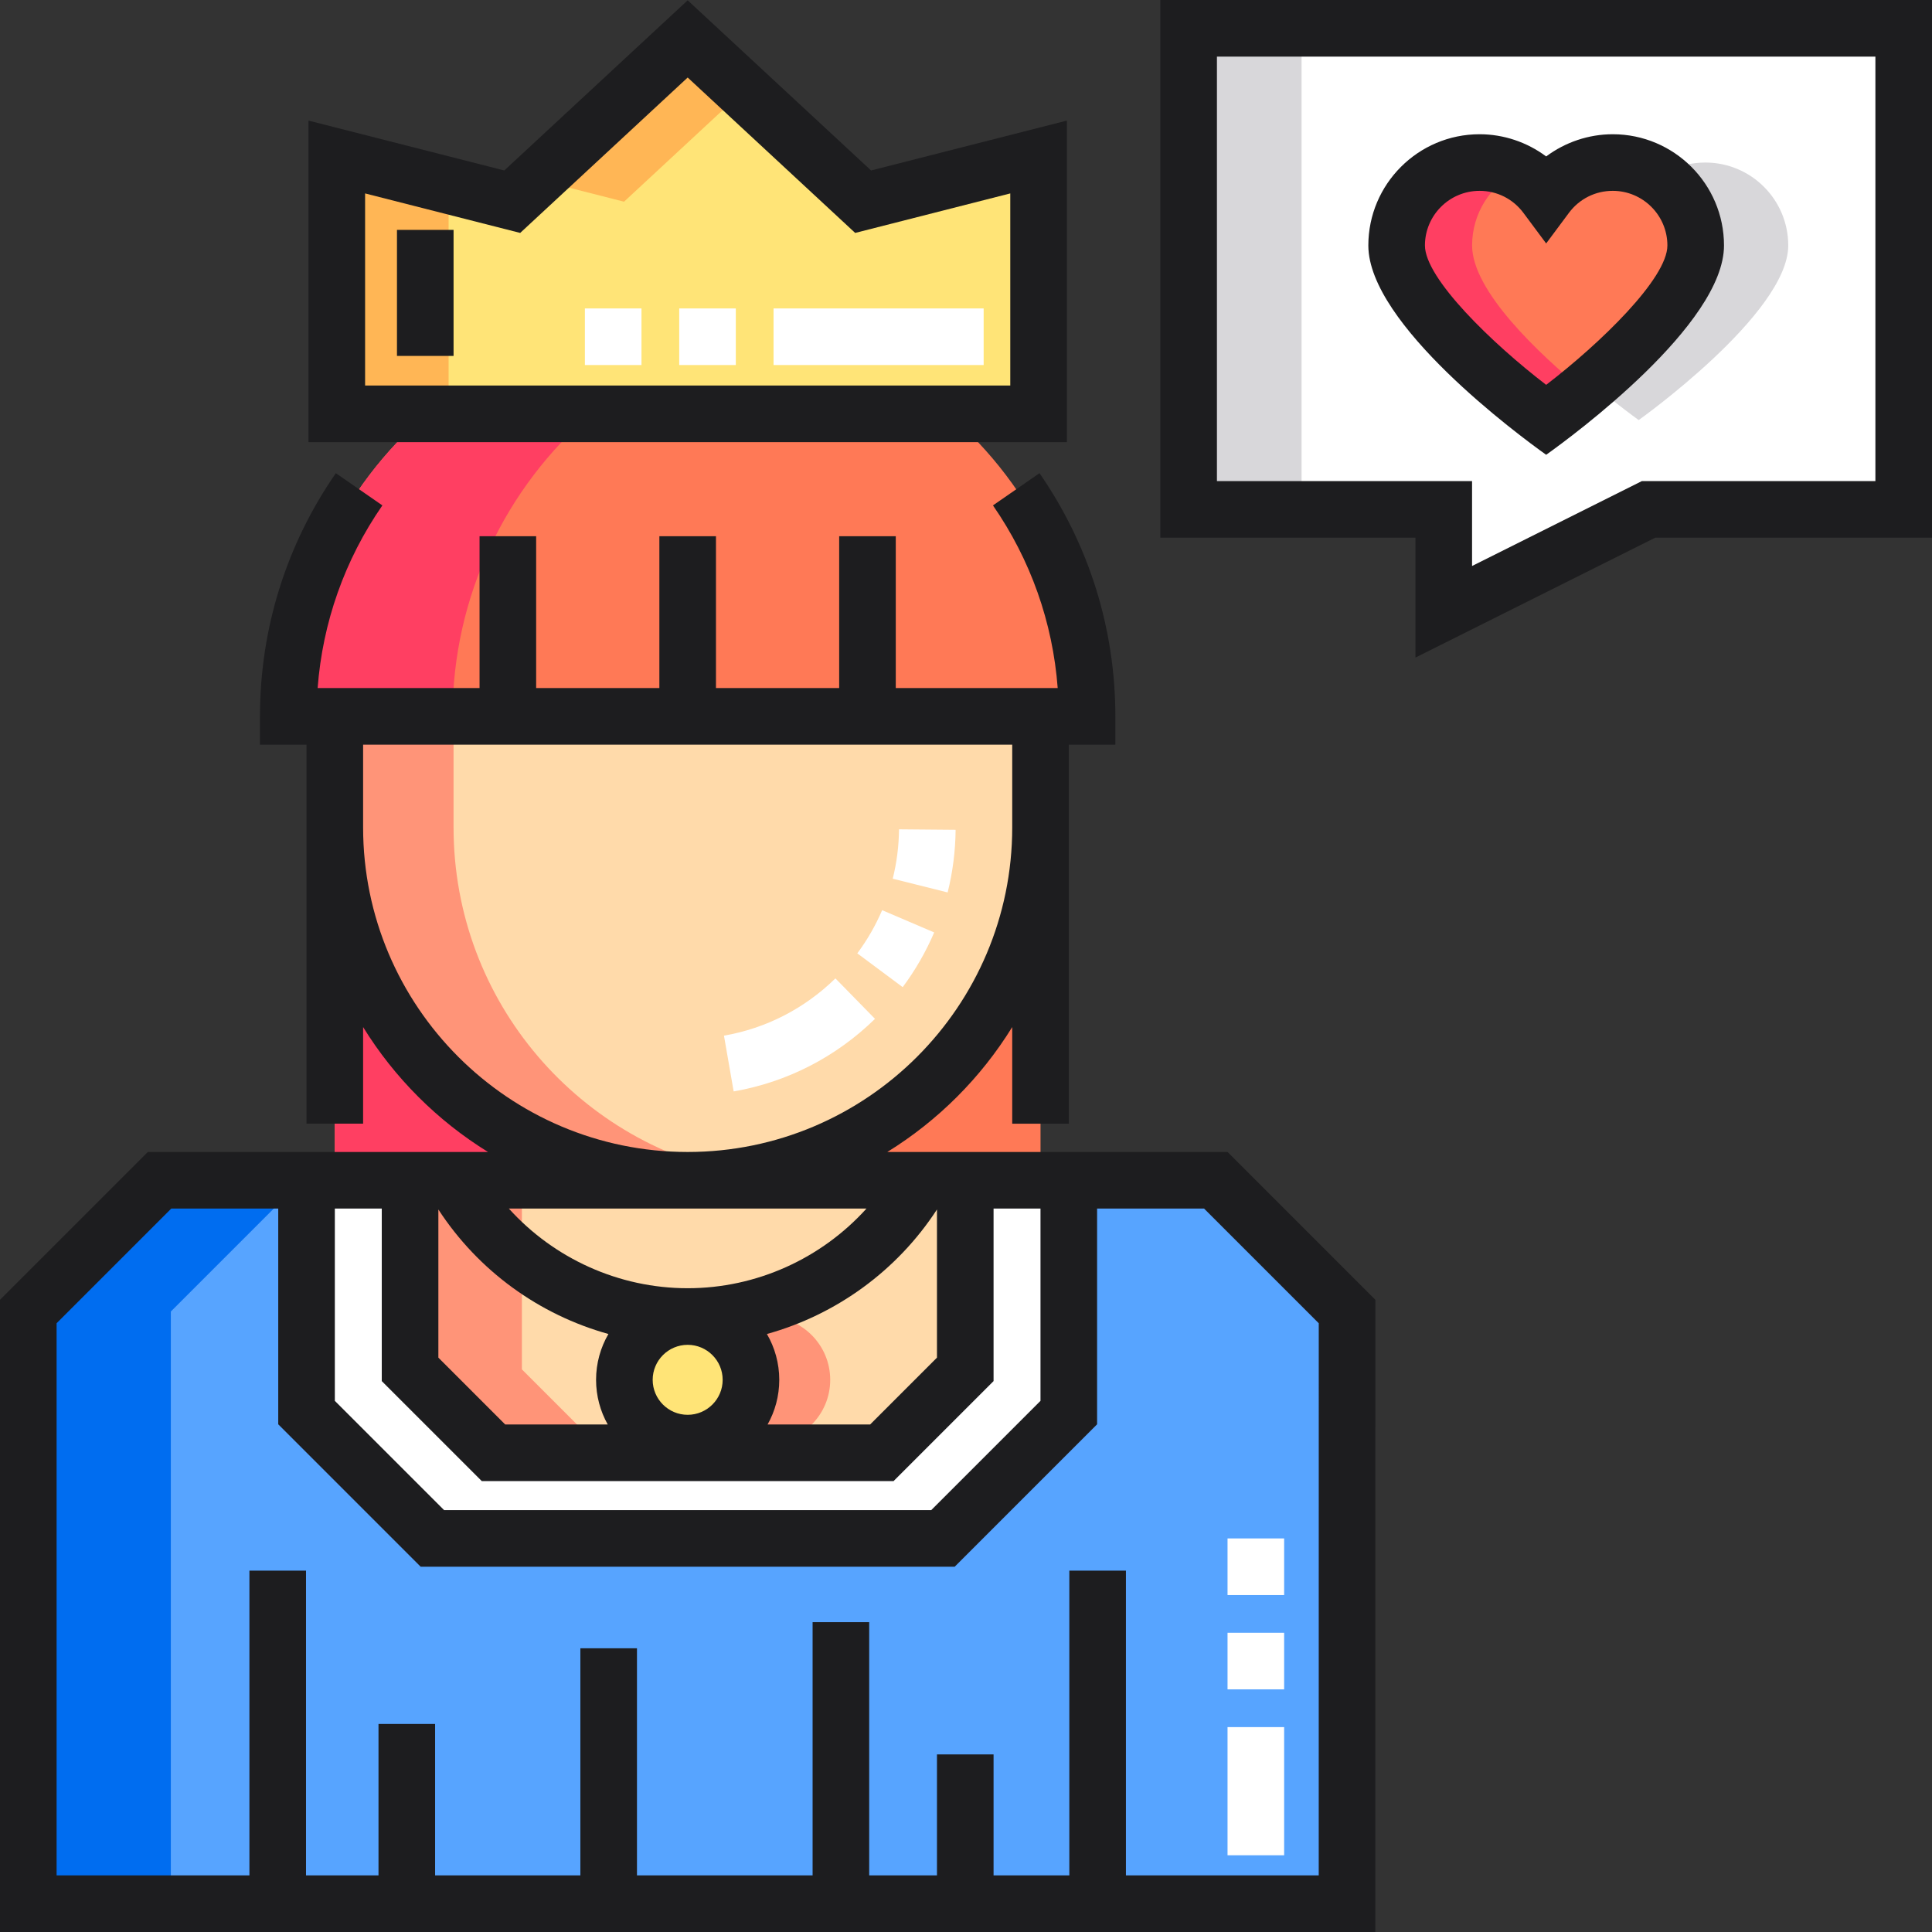 <?xml version="1.0" encoding="iso-8859-1"?>
<!-- Generator: Adobe Illustrator 19.0.0, SVG Export Plug-In . SVG Version: 6.00 Build 0)  -->
<svg version="1.1" id="Capa_1" xmlns="http://www.w3.org/2000/svg" xmlns:xlink="http://www.w3.org/1999/xlink" x="0px" y="0px"
	 viewBox="0 0 512 512" style="enable-background:new 0 0 512 512;" xml:space="preserve">
<rect x="0" y="0" width="512" height="512" fill="#333333" stroke="none"/>
<polygon style="fill:#57A4FF;" points="356.976,504.5 356.984,347.567 322.202,312.786 42.282,312.786 7.5,347.567 7.5,504.5 "/>
<polygon style="fill:#006DF0;" points="80.057,312.786 42.282,312.786 7.5,347.567 7.5,504.5 45.275,504.5 45.275,347.567 "/>
<path style="fill:#FFFFFF;" d="M249.89,407.699H114.588c-13.025-13.025-20.327-20.327-33.352-33.352v-61.561h202.006v61.561
	C270.217,387.371,262.914,394.674,249.89,407.699z"/>
<polygon style="fill:#FFE477;" points="275.232,41.609 228.736,53.451 182.241,10.313 135.747,53.451 89.255,41.609 89.255,109.667 
	275.232,109.667 "/>
<g>
	<polygon style="fill:#FFB655;" points="165.376,53.451 197.055,24.057 182.241,10.313 142.129,47.53 	"/>
	<polygon style="fill:#FFB655;" points="258.365,53.451 275.232,49.155 275.232,41.609 251.983,47.53 	"/>
	<polygon style="fill:#FFB655;" points="89.255,41.609 89.255,109.667 118.884,109.667 118.884,49.156 	"/>
</g>
<rect x="88.73" y="189.84" style="fill:#FF7956;" width="187.02" height="122.94"/>
<rect x="88.73" y="189.84" style="fill:#FF3F62;" width="43.27" height="122.94"/>
<path style="fill:#FFDAAA;" d="M275.75,189.844H88.728v29.431c0,51.645,41.866,93.511,93.511,93.511s93.511-41.866,93.511-93.511
	V189.844z"/>
<path style="fill:#FF9478;" d="M120.198,219.275v-29.431h-31.47v29.431c0,51.645,41.866,93.511,93.511,93.511
	c5.363,0,10.619-0.458,15.735-1.325C153.822,303.979,120.198,265.556,120.198,219.275z"/>
<path style="fill:#FFDAAA;" d="M233.703,385H130.775c-8.632-8.632-13.471-13.471-22.103-22.103v-50.111h147.134v50.111
	C247.174,371.529,242.335,376.368,233.703,385z"/>
<g>
	<circle style="fill:#FF9478;" cx="203.24" cy="365.67" r="16.774"/>
	<path style="fill:#FF9478;" d="M138.305,362.897v-50.111h-29.633v50.111L130.775,385h29.633
		C151.776,376.368,146.937,371.529,138.305,362.897z"/>
</g>
<path style="fill:#FF7956;" d="M251.336,109.667H113.142c-22.502,19.41-36.747,48.129-36.747,80.177h211.688
	C288.083,157.796,273.838,129.076,251.336,109.667z"/>
<path style="fill:#FF3F62;" d="M156.677,109.667h-43.536c-22.502,19.41-36.747,48.129-36.747,80.177h43.536
	C119.931,157.796,134.176,129.076,156.677,109.667z"/>
<circle style="fill:#FFE477;" cx="182.24" cy="365.67" r="16.774"/>
<polygon style="fill:#FFFFFF;" points="315,7.5 315,134.99 382.613,134.99 382.613,162.127 436.887,134.99 504.5,134.99 504.5,7.5 
	"/>
<g>
	<path style="fill:#D8D7DA;" d="M473.904,65.055c0-12.14-9.841-21.981-21.981-21.981c-7.228,0-13.641,3.49-17.647,8.876
		c-4.006-5.386-10.419-8.876-17.647-8.876c-12.14,0-21.981,9.841-21.981,21.981c0,18.066,39.631,46.267,39.624,46.267
		C434.273,111.322,473.904,83.121,473.904,65.055z"/>
	<rect x="315" y="7.5" style="fill:#D8D7DA;" width="29.931" height="127.49"/>
</g>
<path style="fill:#FF7956;" d="M449.377,65.055c0-12.14-9.841-21.981-21.981-21.981c-7.228,0-13.641,3.49-17.647,8.876
	c-4.006-5.386-10.419-8.876-17.647-8.876c-12.14,0-21.981,9.841-21.981,21.981c0,18.066,39.631,46.267,39.624,46.267
	C409.747,111.322,449.377,83.121,449.377,65.055z"/>
<path style="fill:#FF3F62;" d="M390.122,65.055c0-8.539,4.873-15.936,11.986-19.575c-3.001-1.537-6.402-2.406-10.006-2.406
	c-12.14,0-21.981,9.841-21.981,21.98c0,18.066,39.631,46.267,39.624,46.267c0,0,4.268-3.037,10.002-7.756
	C408.011,93.904,390.122,77.192,390.122,65.055z"/>
<g>
	<path style="fill:#FFFFFF;" d="M253.247,219.91l-14.999-0.133c-0.04,4.427-0.6,8.83-1.665,13.087l14.552,3.641
		C252.487,231.102,253.197,225.519,253.247,219.91z"/>
	<path style="fill:#FFFFFF;" d="M247.57,247.102l-13.793-5.895c-1.729,4.046-3.944,7.895-6.583,11.439l12.031,8.957
		C242.57,257.112,245.377,252.233,247.57,247.102z"/>
	<path style="fill:#FFFFFF;" d="M231.884,270.006l-10.492-10.721c-8.161,7.988-18.373,13.235-29.533,15.174l2.568,14.779
		C208.592,286.776,221.544,280.126,231.884,270.006z"/>
	<rect x="325.31" y="457.7" style="fill:#FFFFFF;" width="15" height="33.968"/>
	<rect x="325.31" y="407.7" style="fill:#FFFFFF;" width="15" height="15"/>
	<rect x="325.31" y="432.7" style="fill:#FFFFFF;" width="15" height="15"/>
	<rect x="205" y="81.74" style="fill:#FFFFFF;" width="55.676" height="15"/>
	<rect x="155" y="81.74" style="fill:#FFFFFF;" width="15" height="15"/>
	<rect x="180" y="81.74" style="fill:#FFFFFF;" width="15" height="15"/>
</g>
<g>
	<path style="fill:#1D1D1F;" d="M235.146,305.286c13.444-8.3,24.804-19.66,33.104-33.104v25.604h15V197.344h12.333v-7.5
		c0-23.167-6.952-45.452-20.105-64.446l-12.332,8.539c9.981,14.414,15.845,31.018,17.156,48.407h-42.911v-40.239h-15v40.239h-32.652
		v-40.239h-15v40.239h-32.652v-40.239h-15v40.239h-42.91c1.311-17.391,7.175-33.993,17.156-48.407l-12.332-8.539
		c-13.153,18.994-20.106,41.279-20.106,64.446v7.5h12.333v100.442h15v-25.604c8.3,13.444,19.66,24.804,33.104,33.104H39.175
		L0,344.461V512h364.476l0.008-167.539l-39.175-39.175H235.146z M248.306,320.526v39.265l-17.71,17.71h-27.174
		c1.965-3.504,3.091-7.538,3.091-11.833c0-4.423-1.195-8.569-3.27-12.144C221.59,348.427,237.73,336.774,248.306,320.526z
		 M182.239,341.393c-18.228,0-35.414-7.852-47.383-21.106h94.767C217.653,333.541,200.467,341.393,182.239,341.393z
		 M191.513,365.667c0,5.113-4.16,9.273-9.274,9.273c-5.113,0-9.273-4.16-9.273-9.273c0-5.114,4.16-9.274,9.273-9.274
		C187.353,356.393,191.513,360.553,191.513,365.667z M96.228,219.274v-21.931H268.25v21.931c0,47.427-38.584,86.012-86.011,86.012
		C134.813,305.286,96.228,266.701,96.228,219.274z M116.172,320.525c10.576,16.249,26.716,27.901,45.063,32.997
		c-2.075,3.575-3.27,7.722-3.27,12.144c0,4.295,1.126,8.329,3.091,11.833h-27.175l-17.709-17.71V320.525z M88.736,320.286h12.436
		v45.717l26.497,26.497H236.81l26.497-26.497v-45.717h12.436v50.954l-28.959,28.959H117.695L88.736,371.24V320.286z M349.477,497
		h-51.092v-80.769h-15V497h-20.079v-32.061h-15V497h-17.958v-67.111h-15V497h-46.545v-60.185h-15V497h-38.497v-40.131h-15V497
		H81.099v-80.766h-15V497H15V350.674l30.388-30.388h28.348v57.167l37.746,37.746h141.515l37.746-37.746v-57.167h28.354
		l30.388,30.388L349.477,497z"/>
	<path style="fill:#1D1D1F;" d="M282.732,31.959l-51.889,13.216L182.241,0.081L133.64,45.175L81.755,31.958v85.209h200.977V31.959z
		 M267.732,102.167H96.755V51.259l41.099,10.469l44.387-41.184l44.389,41.184l41.103-10.47v50.909H267.732z"/>
	<rect x="105.2" y="60.923" style="fill:#1D1D1F;" width="15" height="33.398"/>
	<path style="fill:#1D1D1F;" d="M307.5,0v142.49h67.613v31.772l63.544-31.772H512V0H307.5z M497,127.49h-61.884l-45.003,22.502
		V127.49H322.5V15H497V127.49z"/>
	<path style="fill:#1D1D1F;" d="M409.75,120.523c7.145-5.083,47.127-34.592,47.127-55.469c0-16.256-13.225-29.48-29.48-29.48
		c-6.402,0-12.599,2.119-17.647,5.882c-5.048-3.763-11.245-5.882-17.647-5.882c-16.255,0-29.48,13.225-29.48,29.48
		C362.623,85.932,402.605,115.44,409.75,120.523z M392.103,50.574c4.624,0,8.863,2.133,11.629,5.853l6.018,8.089l6.018-8.089
		c2.767-3.72,7.005-5.853,11.629-5.853c7.984,0,14.48,6.496,14.48,14.48c0,8.746-17.833,25.971-32.125,36.932h-0.004
		c-14.292-10.961-32.125-28.186-32.125-36.932C377.623,57.07,384.119,50.574,392.103,50.574z"/>
</g>
<g>
</g>
<g>
</g>
<g>
</g>
<g>
</g>
<g>
</g>
<g>
</g>
<g>
</g>
<g>
</g>
<g>
</g>
<g>
</g>
<g>
</g>
<g>
</g>
<g>
</g>
<g>
</g>
<g>
</g>
</svg>
